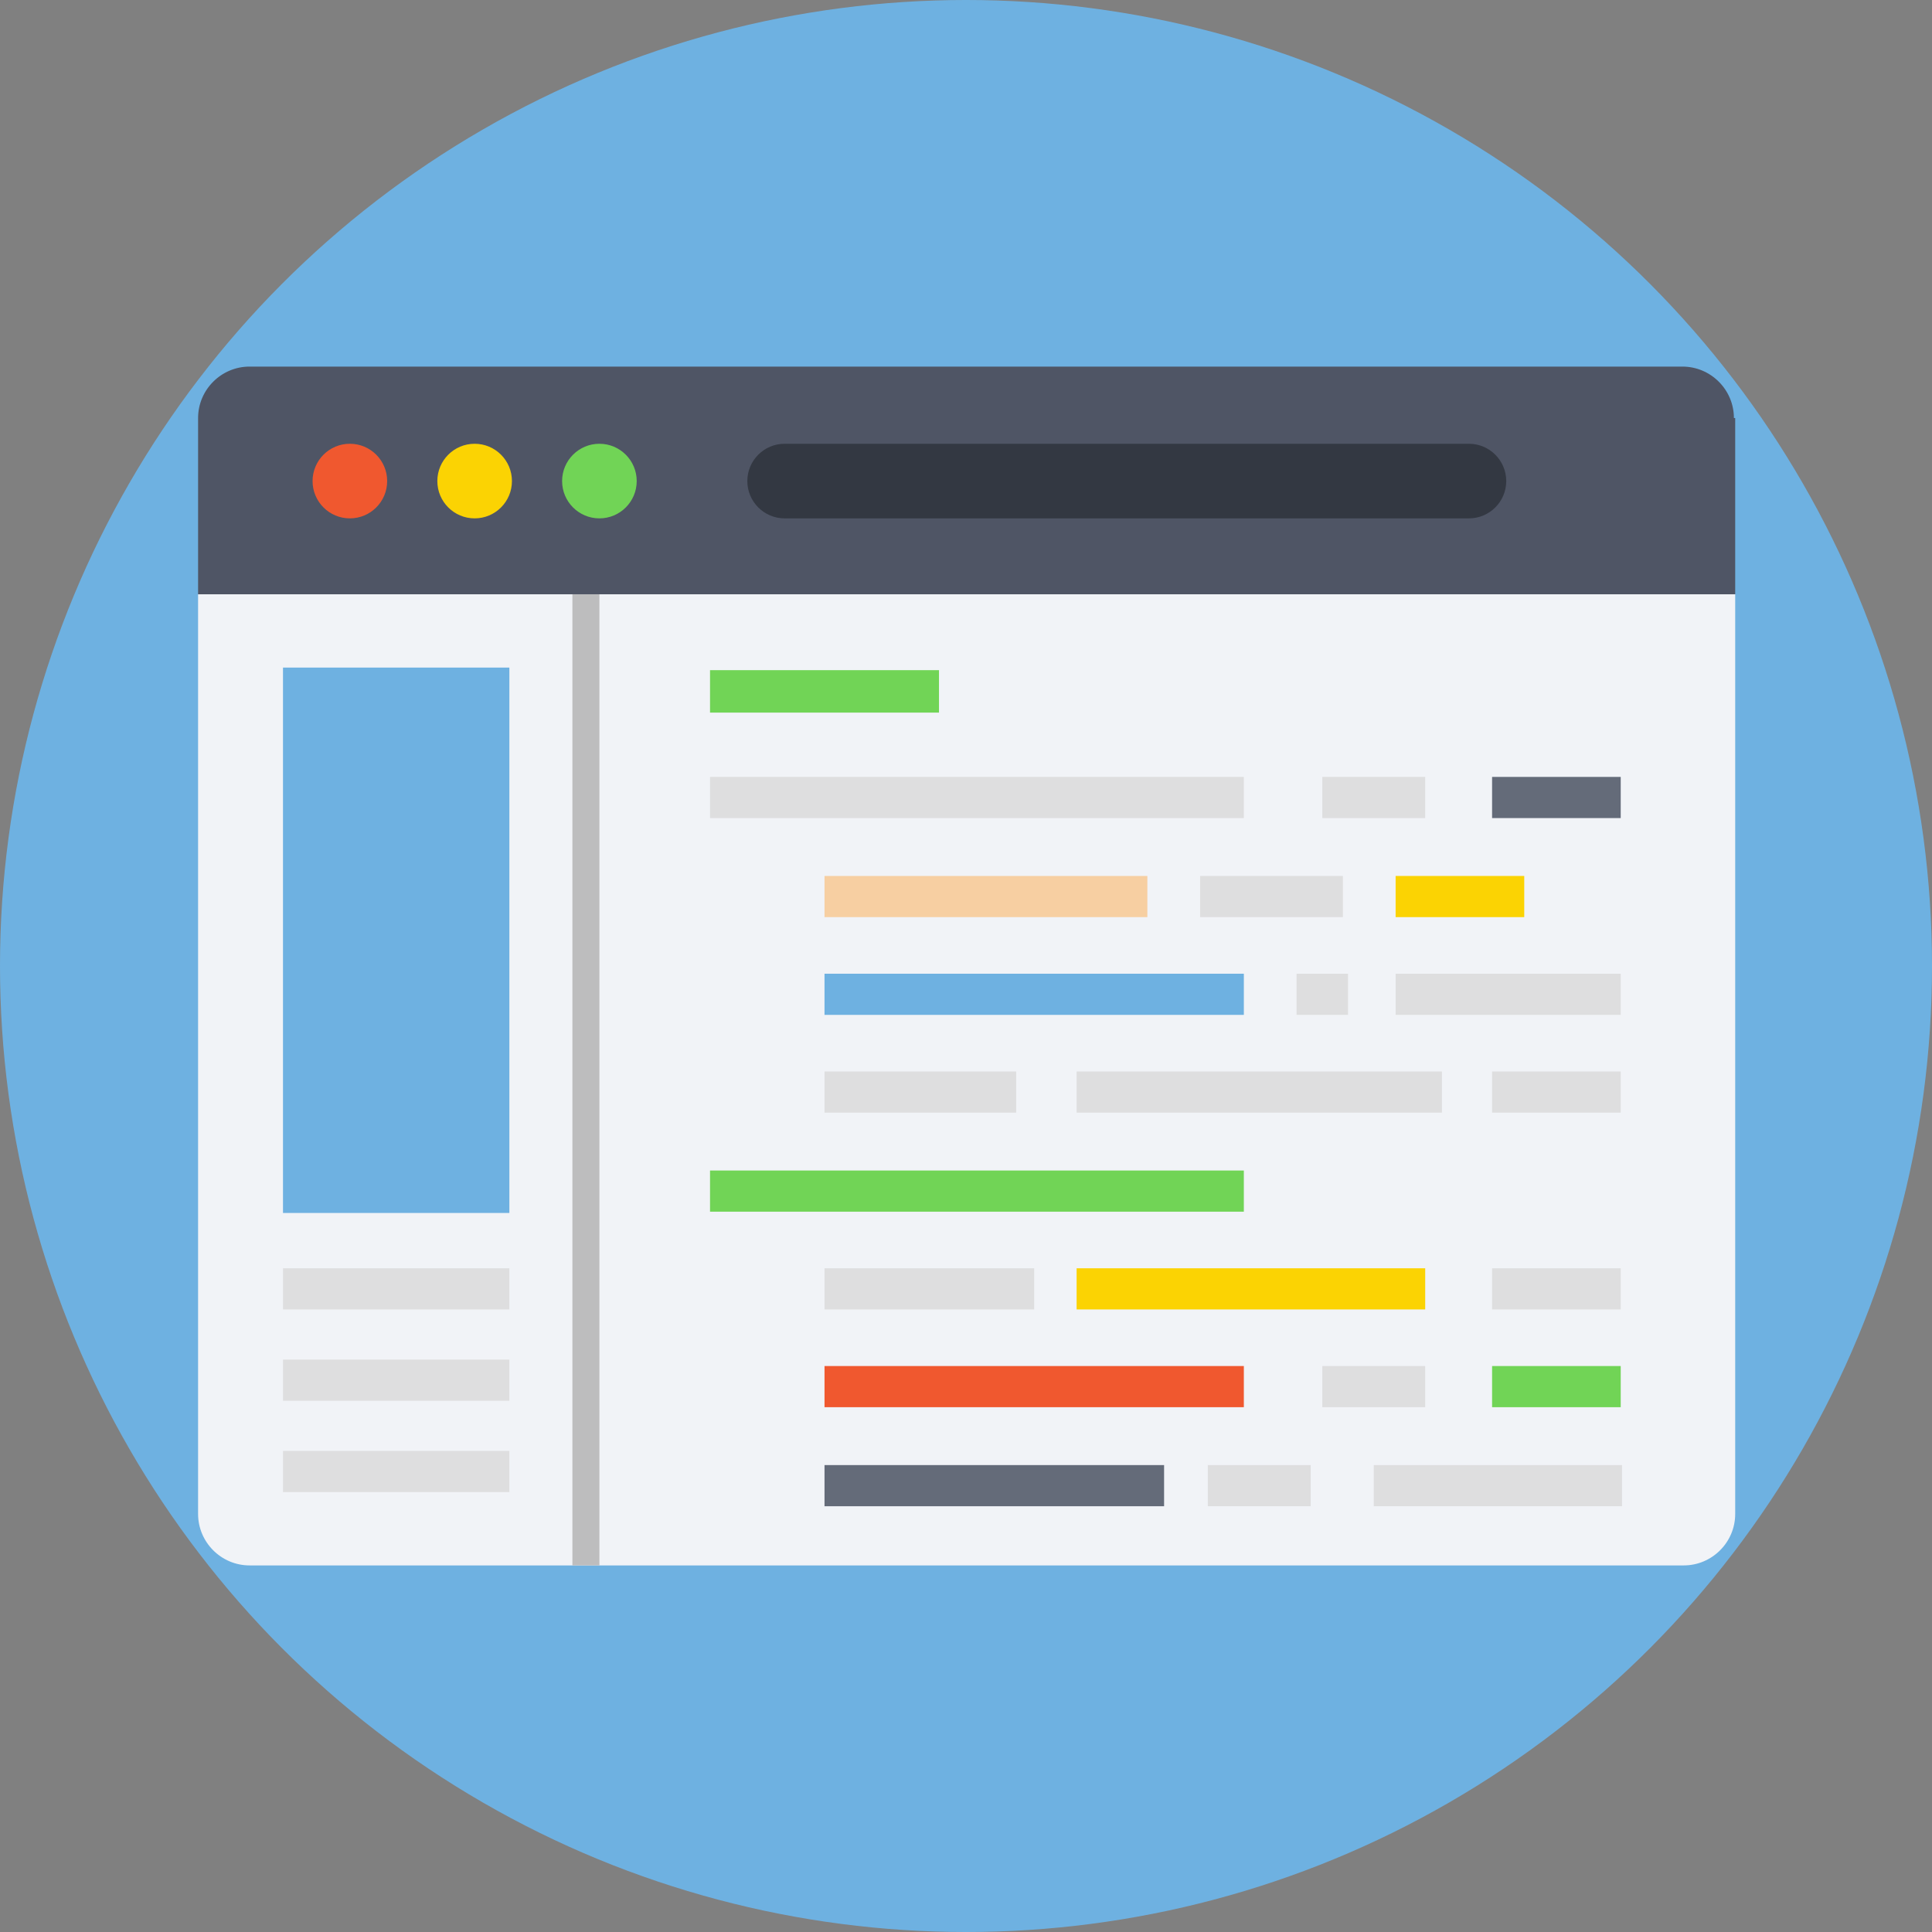 <?xml version="1.0" encoding="iso-8859-1"?>
<!-- Generator: Adobe Illustrator 19.0.0, SVG Export Plug-In . SVG Version: 6.00 Build 0)  -->
<svg version="1.1" id="Layer_1" xmlns="http://www.w3.org/2000/svg" xmlns:xlink="http://www.w3.org/1999/xlink" x="0px" y="0px"
	 viewBox="0 0 509.287 509.287" style="enable-background:new 0 0 509.287 509.287;" xml:space="preserve">
<rect x="0" y="0" width="509.287" height="509.287" fill="#808080" stroke="none"/>
<circle style="fill:#6EB1E1;" cx="254.644" cy="254.644" r="254.644"/>
<path style="fill:#F1F3F7;" d="M52.217,156.652v242.437c0,7.46,6.103,13.563,13.563,13.563h378.066
	c7.46,0,13.563-6.103,13.563-13.563V156.652H52.217z"/>
<path style="fill:#4F5565;" d="M457.07,110.199c0-7.46-6.103-13.563-13.563-13.563H65.78c-7.46,0-13.563,6.103-13.563,13.563v46.453
	h405.192v-46.453H457.07z"/>
<circle style="fill:#F0582F;" cx="92.228" cy="126.813" r="9.833"/>
<circle style="fill:#FBD303;" cx="125.118" cy="126.813" r="9.833"/>
<circle style="fill:#71D456;" cx="158.008" cy="126.813" r="9.833"/>
<path style="fill:#333842;" d="M387.221,116.98H206.834c-5.425,0-9.833,4.408-9.833,9.833c0,5.425,4.408,9.833,9.833,9.833h180.387
	c5.425,0,9.833-4.408,9.833-9.833C397.054,121.388,392.646,116.98,387.221,116.98z"/>
<rect x="150.887" y="156.652" style="fill:#BDBDBE;" width="7.121" height="256"/>
<rect x="74.596" y="175.979" style="fill:#6EB1E1;" width="59.677" height="143.767"/>
<g>
	<rect x="74.596" y="334.326" style="fill:#DEDEDF;" width="59.677" height="10.85"/>
	<rect x="74.596" y="358.4" style="fill:#DEDEDF;" width="59.677" height="10.85"/>
	<rect x="74.596" y="382.474" style="fill:#DEDEDF;" width="59.677" height="10.85"/>
</g>
<rect x="187.168" y="176.657" style="fill:#71D456;" width="60.355" height="11.189"/>
<g>
	<rect x="187.168" y="204.8" style="fill:#DEDEDF;" width="140.715" height="10.85"/>
	<rect x="348.567" y="204.8" style="fill:#DEDEDF;" width="27.126" height="10.85"/>
</g>
<rect x="393.324" y="204.8" style="fill:#646B79;" width="33.907" height="10.85"/>
<rect x="217.346" y="230.909" style="fill:#F7CFA2;" width="85.107" height="10.85"/>
<rect x="316.355" y="230.909" style="fill:#DEDEDF;" width="37.637" height="10.85"/>
<rect x="367.894" y="230.909" style="fill:#FBD303;" width="33.907" height="10.85"/>
<rect x="217.346" y="256.678" style="fill:#6EB1E1;" width="110.538" height="10.85"/>
<g>
	<rect x="341.785" y="256.678" style="fill:#DEDEDF;" width="13.563" height="10.85"/>
	<rect x="367.894" y="256.678" style="fill:#DEDEDF;" width="59.338" height="10.85"/>
	<rect x="217.346" y="282.448" style="fill:#DEDEDF;" width="50.522" height="10.85"/>
	<rect x="283.804" y="282.448" style="fill:#DEDEDF;" width="96.297" height="10.85"/>
	<rect x="393.324" y="282.448" style="fill:#DEDEDF;" width="33.907" height="10.85"/>
</g>
<rect x="187.168" y="308.556" style="fill:#71D456;" width="140.715" height="10.85"/>
<rect x="217.346" y="334.326" style="fill:#DEDEDF;" width="55.269" height="10.85"/>
<rect x="283.804" y="334.326" style="fill:#FBD303;" width="91.889" height="10.85"/>
<rect x="393.324" y="334.326" style="fill:#DEDEDF;" width="33.907" height="10.85"/>
<rect x="217.346" y="360.095" style="fill:#F0582F;" width="110.538" height="10.85"/>
<rect x="348.567" y="360.095" style="fill:#DEDEDF;" width="27.126" height="10.85"/>
<rect x="393.324" y="360.095" style="fill:#71D456;" width="33.907" height="10.85"/>
<rect x="217.346" y="386.204" style="fill:#646B79;" width="89.515" height="10.85"/>
<g>
	<rect x="318.389" y="386.204" style="fill:#DEDEDF;" width="27.126" height="10.85"/>
	<rect x="362.13" y="386.204" style="fill:#DEDEDF;" width="65.441" height="10.85"/>
</g>
<g>
</g>
<g>
</g>
<g>
</g>
<g>
</g>
<g>
</g>
<g>
</g>
<g>
</g>
<g>
</g>
<g>
</g>
<g>
</g>
<g>
</g>
<g>
</g>
<g>
</g>
<g>
</g>
<g>
</g>
</svg>
